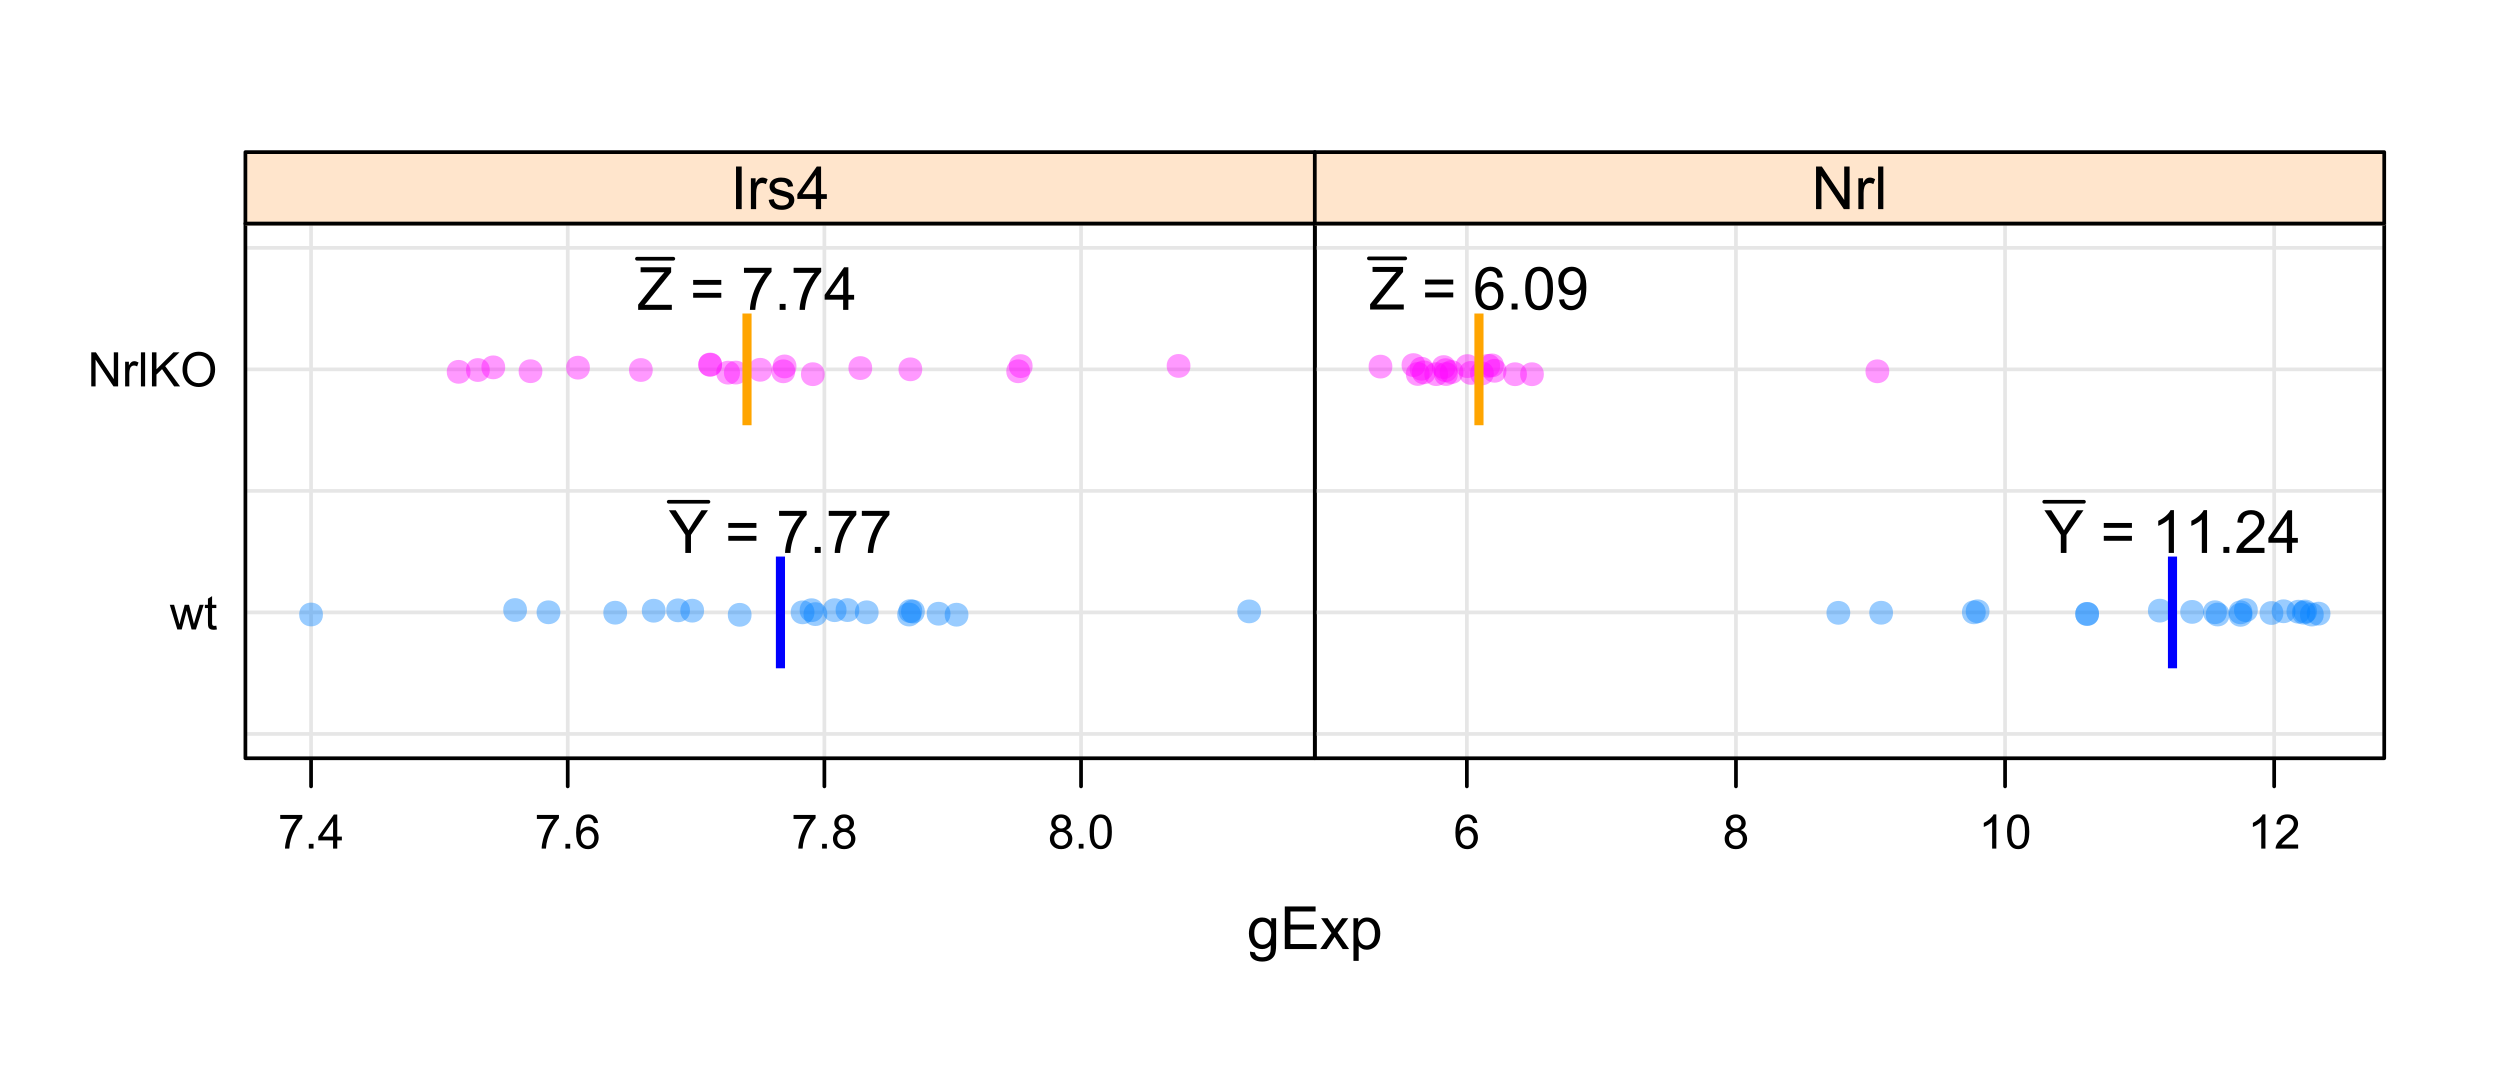 <?xml version="1.0" encoding="UTF-8"?>
<svg xmlns="http://www.w3.org/2000/svg" xmlns:xlink="http://www.w3.org/1999/xlink" width="504pt" height="216pt" viewBox="0 0 504 216" version="1.1">
<defs>
<g>
<symbol overflow="visible" id="glyph0-0">
<path style="stroke:none;" d="M 0.598 0.516 L 1.625 0.668 C 1.664 0.98 1.785 1.211 1.98 1.359 C 2.242 1.555 2.598 1.652 3.055 1.652 C 3.539 1.652 3.918 1.555 4.184 1.359 C 4.449 1.164 4.629 0.891 4.723 0.539 C 4.777 0.324 4.801 -0.125 4.797 -0.812 C 4.336 -0.27 3.762 0 3.078 0 C 2.219 0 1.559 -0.309 1.09 -0.926 C 0.621 -1.543 0.387 -2.281 0.387 -3.148 C 0.387 -3.738 0.492 -4.285 0.707 -4.789 C 0.922 -5.289 1.234 -5.68 1.645 -5.953 C 2.051 -6.227 2.531 -6.363 3.082 -6.363 C 3.816 -6.363 4.422 -6.066 4.898 -5.473 L 4.898 -6.223 L 5.871 -6.223 L 5.871 -0.844 C 5.871 0.125 5.77 0.809 5.574 1.215 C 5.375 1.613 5.062 1.934 4.637 2.172 C 4.207 2.402 3.684 2.52 3.059 2.523 C 2.316 2.52 1.715 2.352 1.258 2.023 C 0.801 1.688 0.582 1.188 0.598 0.516 Z M 1.469 -3.223 C 1.465 -2.406 1.629 -1.809 1.957 -1.438 C 2.281 -1.059 2.688 -0.871 3.176 -0.875 C 3.66 -0.871 4.066 -1.059 4.395 -1.434 C 4.723 -1.805 4.887 -2.391 4.887 -3.188 C 4.887 -3.945 4.715 -4.52 4.379 -4.91 C 4.039 -5.297 3.633 -5.488 3.156 -5.492 C 2.684 -5.488 2.285 -5.297 1.961 -4.918 C 1.629 -4.535 1.465 -3.973 1.469 -3.223 Z M 1.469 -3.223 "/>
</symbol>
<symbol overflow="visible" id="glyph0-1">
<path style="stroke:none;" d="M 0.949 0 L 0.949 -8.59 L 7.16 -8.59 L 7.16 -7.578 L 2.086 -7.578 L 2.086 -4.945 L 6.836 -4.945 L 6.836 -3.938 L 2.086 -3.938 L 2.086 -1.016 L 7.359 -1.016 L 7.359 0 Z M 0.949 0 "/>
</symbol>
<symbol overflow="visible" id="glyph0-2">
<path style="stroke:none;" d="M 0.086 0 L 2.359 -3.234 L 0.258 -6.223 L 1.578 -6.223 L 2.531 -4.766 C 2.711 -4.484 2.855 -4.254 2.965 -4.066 C 3.137 -4.324 3.293 -4.551 3.438 -4.75 L 4.488 -6.223 L 5.75 -6.223 L 3.598 -3.293 L 5.914 0 L 4.617 0 L 3.34 -1.934 L 3 -2.453 L 1.367 0 Z M 0.086 0 "/>
</symbol>
<symbol overflow="visible" id="glyph0-3">
<path style="stroke:none;" d="M 0.789 2.383 L 0.789 -6.223 L 1.75 -6.223 L 1.75 -5.414 C 1.977 -5.73 2.234 -5.965 2.52 -6.125 C 2.801 -6.281 3.145 -6.363 3.555 -6.363 C 4.082 -6.363 4.551 -6.227 4.961 -5.953 C 5.363 -5.68 5.672 -5.293 5.883 -4.793 C 6.09 -4.293 6.191 -3.746 6.195 -3.156 C 6.191 -2.52 6.078 -1.945 5.852 -1.438 C 5.621 -0.922 5.289 -0.531 4.855 -0.266 C 4.418 0.008 3.961 0.141 3.48 0.141 C 3.129 0.141 2.812 0.066 2.535 -0.082 C 2.254 -0.23 2.023 -0.418 1.844 -0.645 L 1.844 2.383 Z M 1.746 -3.078 C 1.746 -2.273 1.906 -1.684 2.23 -1.301 C 2.555 -0.918 2.949 -0.727 3.41 -0.727 C 3.879 -0.727 4.277 -0.922 4.613 -1.32 C 4.945 -1.711 5.113 -2.328 5.117 -3.164 C 5.113 -3.953 4.949 -4.547 4.625 -4.945 C 4.297 -5.34 3.91 -5.535 3.457 -5.539 C 3.004 -5.535 2.605 -5.324 2.262 -4.906 C 1.918 -4.484 1.746 -3.875 1.746 -3.078 Z M 1.746 -3.078 "/>
</symbol>
<symbol overflow="visible" id="glyph0-4">
<path style="stroke:none;" d="M 3.344 0 L 3.344 -3.641 L 0.035 -8.59 L 1.418 -8.59 L 3.109 -6 C 3.418 -5.516 3.711 -5.031 3.984 -4.547 C 4.242 -4.992 4.555 -5.496 4.922 -6.062 L 6.586 -8.59 L 7.91 -8.59 L 4.484 -3.641 L 4.484 0 Z M 3.344 0 "/>
</symbol>
<symbol overflow="visible" id="glyph0-5">
<path style="stroke:none;" d=""/>
</symbol>
<symbol overflow="visible" id="glyph0-6">
<path style="stroke:none;" d="M 6.34 -5.051 L 0.668 -5.051 L 0.668 -6.035 L 6.34 -6.035 Z M 6.34 -2.445 L 0.668 -2.445 L 0.668 -3.43 L 6.34 -3.43 Z M 6.34 -2.445 "/>
</symbol>
<symbol overflow="visible" id="glyph0-7">
<path style="stroke:none;" d="M 0.57 -7.465 L 0.57 -8.477 L 6.129 -8.477 L 6.129 -7.656 C 5.582 -7.074 5.039 -6.301 4.5 -5.336 C 3.961 -4.371 3.547 -3.379 3.258 -2.359 C 3.047 -1.637 2.91 -0.852 2.852 0 L 1.77 0 C 1.781 -0.676 1.914 -1.492 2.168 -2.449 C 2.418 -3.402 2.781 -4.324 3.258 -5.215 C 3.734 -6.105 4.238 -6.855 4.773 -7.465 Z M 0.57 -7.465 "/>
</symbol>
<symbol overflow="visible" id="glyph0-8">
<path style="stroke:none;" d="M 1.09 0 L 1.09 -1.203 L 2.289 -1.203 L 2.289 0 Z M 1.09 0 "/>
</symbol>
<symbol overflow="visible" id="glyph0-9">
<path style="stroke:none;" d="M 0.242 0 L 0.242 -1.055 L 4.641 -6.555 C 4.953 -6.941 5.25 -7.281 5.531 -7.578 L 0.738 -7.578 L 0.738 -8.59 L 6.891 -8.59 L 6.891 -7.578 L 2.07 -1.617 L 1.547 -1.016 L 7.031 -1.016 L 7.031 0 Z M 0.242 0 "/>
</symbol>
<symbol overflow="visible" id="glyph0-10">
<path style="stroke:none;" d="M 3.879 0 L 3.879 -2.055 L 0.152 -2.055 L 0.152 -3.023 L 4.07 -8.59 L 4.934 -8.59 L 4.934 -3.023 L 6.094 -3.023 L 6.094 -2.055 L 4.934 -2.055 L 4.934 0 Z M 3.879 -3.023 L 3.879 -6.898 L 1.188 -3.023 Z M 3.879 -3.023 "/>
</symbol>
<symbol overflow="visible" id="glyph0-11">
<path style="stroke:none;" d="M 1.117 0 L 1.117 -8.59 L 2.258 -8.59 L 2.258 0 Z M 1.117 0 "/>
</symbol>
<symbol overflow="visible" id="glyph0-12">
<path style="stroke:none;" d="M 0.781 0 L 0.781 -6.223 L 1.727 -6.223 L 1.727 -5.281 C 1.969 -5.719 2.191 -6.012 2.398 -6.152 C 2.602 -6.293 2.828 -6.363 3.078 -6.363 C 3.43 -6.363 3.793 -6.25 4.16 -6.023 L 3.797 -5.047 C 3.539 -5.195 3.281 -5.273 3.023 -5.273 C 2.793 -5.273 2.586 -5.203 2.402 -5.066 C 2.215 -4.926 2.082 -4.734 2.008 -4.488 C 1.891 -4.113 1.832 -3.703 1.836 -3.258 L 1.836 0 Z M 0.781 0 "/>
</symbol>
<symbol overflow="visible" id="glyph0-13">
<path style="stroke:none;" d="M 0.367 -1.859 L 1.414 -2.023 C 1.469 -1.602 1.633 -1.281 1.902 -1.059 C 2.168 -0.836 2.543 -0.727 3.023 -0.727 C 3.508 -0.727 3.867 -0.824 4.102 -1.023 C 4.336 -1.219 4.453 -1.449 4.453 -1.719 C 4.453 -1.953 4.348 -2.141 4.141 -2.281 C 3.996 -2.371 3.637 -2.492 3.062 -2.637 C 2.289 -2.832 1.754 -3 1.457 -3.145 C 1.156 -3.285 0.93 -3.48 0.777 -3.734 C 0.621 -3.984 0.543 -4.266 0.547 -4.57 C 0.543 -4.844 0.605 -5.098 0.734 -5.34 C 0.859 -5.574 1.035 -5.773 1.254 -5.93 C 1.418 -6.047 1.641 -6.148 1.926 -6.234 C 2.207 -6.32 2.512 -6.363 2.836 -6.363 C 3.324 -6.363 3.75 -6.293 4.121 -6.152 C 4.488 -6.012 4.762 -5.82 4.938 -5.578 C 5.113 -5.336 5.234 -5.016 5.305 -4.617 L 4.273 -4.477 C 4.223 -4.797 4.086 -5.047 3.863 -5.227 C 3.637 -5.406 3.32 -5.496 2.914 -5.496 C 2.426 -5.496 2.082 -5.414 1.875 -5.254 C 1.664 -5.094 1.559 -4.906 1.562 -4.695 C 1.559 -4.555 1.602 -4.434 1.695 -4.324 C 1.773 -4.211 1.91 -4.117 2.098 -4.043 C 2.203 -4.004 2.512 -3.914 3.031 -3.773 C 3.773 -3.574 4.293 -3.41 4.59 -3.285 C 4.879 -3.156 5.113 -2.973 5.285 -2.73 C 5.453 -2.488 5.535 -2.188 5.539 -1.828 C 5.535 -1.477 5.434 -1.145 5.23 -0.832 C 5.023 -0.52 4.727 -0.277 4.34 -0.113 C 3.953 0.059 3.516 0.141 3.031 0.141 C 2.219 0.141 1.602 -0.027 1.18 -0.363 C 0.754 -0.699 0.484 -1.195 0.367 -1.859 Z M 0.367 -1.859 "/>
</symbol>
<symbol overflow="visible" id="glyph0-14">
<path style="stroke:none;" d="M 4.469 0 L 3.414 0 L 3.414 -6.719 C 3.16 -6.477 2.828 -6.234 2.414 -5.996 C 2 -5.75 1.629 -5.57 1.305 -5.449 L 1.305 -6.469 C 1.895 -6.742 2.41 -7.078 2.852 -7.477 C 3.293 -7.871 3.605 -8.254 3.789 -8.625 L 4.469 -8.625 Z M 4.469 0 "/>
</symbol>
<symbol overflow="visible" id="glyph0-15">
<path style="stroke:none;" d="M 6.039 -1.016 L 6.039 0 L 0.363 0 C 0.355 -0.254 0.395 -0.496 0.484 -0.734 C 0.629 -1.117 0.859 -1.5 1.18 -1.875 C 1.492 -2.25 1.953 -2.684 2.562 -3.176 C 3.492 -3.941 4.125 -4.547 4.453 -4.992 C 4.781 -5.438 4.945 -5.859 4.945 -6.266 C 4.945 -6.68 4.793 -7.031 4.496 -7.32 C 4.191 -7.602 3.805 -7.746 3.328 -7.75 C 2.82 -7.746 2.414 -7.594 2.109 -7.293 C 1.805 -6.984 1.648 -6.562 1.648 -6.031 L 0.562 -6.141 C 0.633 -6.945 0.91 -7.559 1.398 -7.988 C 1.879 -8.41 2.531 -8.625 3.352 -8.625 C 4.172 -8.625 4.824 -8.395 5.309 -7.938 C 5.789 -7.48 6.027 -6.914 6.031 -6.242 C 6.027 -5.895 5.957 -5.559 5.82 -5.227 C 5.676 -4.891 5.441 -4.539 5.117 -4.176 C 4.789 -3.805 4.25 -3.301 3.492 -2.664 C 2.859 -2.129 2.453 -1.77 2.273 -1.582 C 2.094 -1.395 1.945 -1.203 1.828 -1.016 Z M 6.039 -1.016 "/>
</symbol>
<symbol overflow="visible" id="glyph0-16">
<path style="stroke:none;" d="M 5.969 -6.484 L 4.922 -6.406 C 4.828 -6.812 4.695 -7.113 4.523 -7.305 C 4.234 -7.605 3.883 -7.758 3.469 -7.758 C 3.133 -7.758 2.836 -7.664 2.586 -7.477 C 2.25 -7.234 1.988 -6.879 1.797 -6.414 C 1.605 -5.949 1.508 -5.289 1.5 -4.43 C 1.754 -4.812 2.062 -5.098 2.434 -5.289 C 2.797 -5.473 3.184 -5.566 3.586 -5.57 C 4.289 -5.566 4.887 -5.309 5.383 -4.793 C 5.875 -4.277 6.121 -3.609 6.125 -2.789 C 6.121 -2.25 6.004 -1.746 5.773 -1.285 C 5.539 -0.82 5.223 -0.469 4.816 -0.223 C 4.41 0.023 3.949 0.145 3.434 0.148 C 2.555 0.145 1.836 -0.176 1.285 -0.82 C 0.727 -1.469 0.449 -2.535 0.453 -4.02 C 0.449 -5.676 0.758 -6.883 1.371 -7.641 C 1.902 -8.297 2.621 -8.625 3.531 -8.625 C 4.207 -8.625 4.762 -8.434 5.195 -8.055 C 5.625 -7.676 5.883 -7.152 5.969 -6.484 Z M 1.664 -2.781 C 1.664 -2.418 1.738 -2.07 1.895 -1.738 C 2.043 -1.406 2.262 -1.152 2.543 -0.98 C 2.82 -0.801 3.109 -0.715 3.414 -0.719 C 3.859 -0.715 4.242 -0.895 4.566 -1.258 C 4.883 -1.613 5.043 -2.102 5.047 -2.727 C 5.043 -3.316 4.887 -3.785 4.57 -4.129 C 4.25 -4.469 3.852 -4.641 3.375 -4.641 C 2.898 -4.641 2.492 -4.469 2.16 -4.129 C 1.828 -3.785 1.664 -3.336 1.664 -2.781 Z M 1.664 -2.781 "/>
</symbol>
<symbol overflow="visible" id="glyph0-17">
<path style="stroke:none;" d="M 0.5 -4.234 C 0.496 -5.246 0.602 -6.062 0.812 -6.688 C 1.02 -7.305 1.328 -7.785 1.742 -8.121 C 2.148 -8.457 2.668 -8.625 3.297 -8.625 C 3.758 -8.625 4.164 -8.531 4.512 -8.348 C 4.855 -8.16 5.141 -7.891 5.371 -7.543 C 5.594 -7.191 5.773 -6.766 5.906 -6.266 C 6.035 -5.762 6.098 -5.086 6.102 -4.234 C 6.098 -3.227 5.996 -2.414 5.789 -1.797 C 5.578 -1.176 5.266 -0.695 4.859 -0.359 C 4.445 -0.02 3.926 0.145 3.297 0.148 C 2.465 0.145 1.816 -0.148 1.348 -0.742 C 0.781 -1.457 0.496 -2.621 0.5 -4.234 Z M 1.582 -4.234 C 1.582 -2.824 1.746 -1.887 2.074 -1.418 C 2.402 -0.949 2.809 -0.715 3.297 -0.719 C 3.777 -0.715 4.184 -0.949 4.52 -1.422 C 4.848 -1.887 5.016 -2.824 5.016 -4.234 C 5.016 -5.648 4.848 -6.59 4.52 -7.055 C 4.184 -7.516 3.773 -7.746 3.289 -7.75 C 2.801 -7.746 2.414 -7.543 2.125 -7.137 C 1.762 -6.613 1.582 -5.645 1.582 -4.234 Z M 1.582 -4.234 "/>
</symbol>
<symbol overflow="visible" id="glyph0-18">
<path style="stroke:none;" d="M 0.656 -1.984 L 1.672 -2.078 C 1.75 -1.602 1.914 -1.258 2.16 -1.043 C 2.398 -0.824 2.711 -0.715 3.094 -0.719 C 3.414 -0.715 3.695 -0.789 3.945 -0.941 C 4.188 -1.086 4.391 -1.285 4.547 -1.535 C 4.703 -1.785 4.832 -2.121 4.938 -2.543 C 5.043 -2.965 5.098 -3.395 5.098 -3.832 C 5.098 -3.879 5.094 -3.949 5.094 -4.043 C 4.875 -3.707 4.586 -3.434 4.227 -3.227 C 3.859 -3.016 3.465 -2.91 3.039 -2.914 C 2.328 -2.91 1.727 -3.168 1.238 -3.688 C 0.742 -4.199 0.496 -4.879 0.5 -5.727 C 0.496 -6.594 0.754 -7.297 1.27 -7.828 C 1.781 -8.359 2.426 -8.625 3.199 -8.625 C 3.758 -8.625 4.266 -8.473 4.73 -8.172 C 5.191 -7.871 5.543 -7.441 5.785 -6.887 C 6.023 -6.328 6.145 -5.523 6.148 -4.469 C 6.145 -3.371 6.027 -2.496 5.789 -1.848 C 5.547 -1.195 5.191 -0.703 4.723 -0.363 C 4.254 -0.023 3.703 0.145 3.07 0.148 C 2.398 0.145 1.848 -0.039 1.422 -0.41 C 0.996 -0.785 0.742 -1.309 0.656 -1.984 Z M 4.977 -5.777 C 4.973 -6.383 4.812 -6.863 4.492 -7.219 C 4.168 -7.57 3.781 -7.746 3.328 -7.75 C 2.859 -7.746 2.449 -7.555 2.102 -7.176 C 1.754 -6.789 1.582 -6.293 1.582 -5.688 C 1.582 -5.137 1.746 -4.691 2.074 -4.355 C 2.402 -4.012 2.809 -3.844 3.297 -3.844 C 3.785 -3.844 4.188 -4.012 4.504 -4.355 C 4.816 -4.691 4.973 -5.168 4.977 -5.777 Z M 4.977 -5.777 "/>
</symbol>
<symbol overflow="visible" id="glyph0-19">
<path style="stroke:none;" d="M 0.914 0 L 0.914 -8.59 L 2.078 -8.59 L 6.594 -1.844 L 6.594 -8.59 L 7.68 -8.59 L 7.68 0 L 6.516 0 L 2.004 -6.75 L 2.004 0 Z M 0.914 0 "/>
</symbol>
<symbol overflow="visible" id="glyph0-20">
<path style="stroke:none;" d="M 0.766 0 L 0.766 -8.59 L 1.82 -8.59 L 1.82 0 Z M 0.766 0 "/>
</symbol>
<symbol overflow="visible" id="glyph1-0">
<path style="stroke:none;" d="M 1.551 0 L 0.027 -4.977 L 0.898 -4.977 L 1.691 -2.105 L 1.988 -1.035 C 1.996 -1.086 2.082 -1.43 2.246 -2.062 L 3.039 -4.977 L 3.906 -4.977 L 4.648 -2.09 L 4.898 -1.141 L 5.184 -2.102 L 6.039 -4.977 L 6.859 -4.977 L 5.301 0 L 4.426 0 L 3.633 -2.98 L 3.441 -3.828 L 2.434 0 Z M 1.551 0 "/>
</symbol>
<symbol overflow="visible" id="glyph1-1">
<path style="stroke:none;" d="M 2.477 -0.754 L 2.598 -0.008 C 2.355 0.043 2.145 0.062 1.961 0.066 C 1.652 0.062 1.414 0.02 1.246 -0.078 C 1.074 -0.172 0.957 -0.301 0.891 -0.461 C 0.82 -0.617 0.785 -0.949 0.789 -1.457 L 0.789 -4.32 L 0.168 -4.32 L 0.168 -4.977 L 0.789 -4.977 L 0.789 -6.211 L 1.625 -6.719 L 1.625 -4.977 L 2.477 -4.977 L 2.477 -4.32 L 1.625 -4.32 L 1.625 -1.41 C 1.621 -1.168 1.637 -1.012 1.668 -0.945 C 1.695 -0.875 1.746 -0.82 1.816 -0.781 C 1.883 -0.738 1.977 -0.719 2.105 -0.723 C 2.195 -0.719 2.32 -0.73 2.477 -0.754 Z M 2.477 -0.754 "/>
</symbol>
<symbol overflow="visible" id="glyph1-2">
<path style="stroke:none;" d="M 0.73 0 L 0.73 -6.871 L 1.664 -6.871 L 5.273 -1.477 L 5.273 -6.871 L 6.145 -6.871 L 6.145 0 L 5.211 0 L 1.602 -5.398 L 1.602 0 Z M 0.73 0 "/>
</symbol>
<symbol overflow="visible" id="glyph1-3">
<path style="stroke:none;" d="M 0.625 0 L 0.625 -4.977 L 1.383 -4.977 L 1.383 -4.223 C 1.574 -4.574 1.75 -4.809 1.918 -4.922 C 2.078 -5.031 2.262 -5.086 2.461 -5.09 C 2.742 -5.086 3.031 -4.996 3.328 -4.82 L 3.039 -4.035 C 2.828 -4.156 2.621 -4.219 2.418 -4.219 C 2.23 -4.219 2.066 -4.16 1.922 -4.051 C 1.773 -3.938 1.668 -3.785 1.609 -3.59 C 1.512 -3.289 1.465 -2.961 1.469 -2.605 L 1.469 0 Z M 0.625 0 "/>
</symbol>
<symbol overflow="visible" id="glyph1-4">
<path style="stroke:none;" d="M 0.613 0 L 0.613 -6.871 L 1.457 -6.871 L 1.457 0 Z M 0.613 0 "/>
</symbol>
<symbol overflow="visible" id="glyph1-5">
<path style="stroke:none;" d="M 0.703 0 L 0.703 -6.871 L 1.613 -6.871 L 1.613 -3.465 L 5.023 -6.871 L 6.258 -6.871 L 3.375 -4.086 L 6.383 0 L 5.184 0 L 2.738 -3.477 L 1.613 -2.383 L 1.613 0 Z M 0.703 0 "/>
</symbol>
<symbol overflow="visible" id="glyph1-6">
<path style="stroke:none;" d="M 0.465 -3.348 C 0.461 -4.484 0.77 -5.379 1.383 -6.023 C 1.992 -6.668 2.781 -6.988 3.754 -6.992 C 4.387 -6.988 4.957 -6.84 5.469 -6.539 C 5.977 -6.234 6.367 -5.809 6.633 -5.27 C 6.898 -4.723 7.031 -4.109 7.035 -3.426 C 7.031 -2.727 6.891 -2.102 6.613 -1.555 C 6.328 -1 5.93 -0.586 5.418 -0.305 C 4.898 -0.023 4.344 0.117 3.75 0.117 C 3.102 0.117 2.523 -0.039 2.016 -0.352 C 1.504 -0.664 1.117 -1.09 0.855 -1.629 C 0.594 -2.168 0.461 -2.738 0.465 -3.348 Z M 1.402 -3.332 C 1.398 -2.5 1.621 -1.848 2.07 -1.375 C 2.512 -0.895 3.07 -0.656 3.746 -0.66 C 4.426 -0.656 4.988 -0.898 5.434 -1.383 C 5.871 -1.863 6.094 -2.543 6.098 -3.43 C 6.094 -3.984 6 -4.473 5.812 -4.895 C 5.625 -5.309 5.348 -5.633 4.984 -5.867 C 4.617 -6.094 4.207 -6.211 3.758 -6.211 C 3.109 -6.211 2.559 -5.988 2.098 -5.547 C 1.633 -5.102 1.398 -4.363 1.402 -3.332 Z M 1.402 -3.332 "/>
</symbol>
<symbol overflow="visible" id="glyph1-7">
<path style="stroke:none;" d="M 0.453 -5.973 L 0.453 -6.781 L 4.902 -6.781 L 4.902 -6.125 C 4.461 -5.656 4.027 -5.039 3.602 -4.27 C 3.168 -3.496 2.836 -2.703 2.605 -1.891 C 2.434 -1.312 2.324 -0.684 2.281 0 L 1.414 0 C 1.422 -0.539 1.531 -1.191 1.734 -1.961 C 1.938 -2.723 2.227 -3.461 2.609 -4.176 C 2.984 -4.883 3.391 -5.48 3.82 -5.973 Z M 0.453 -5.973 "/>
</symbol>
<symbol overflow="visible" id="glyph1-8">
<path style="stroke:none;" d="M 0.871 0 L 0.871 -0.961 L 1.832 -0.961 L 1.832 0 Z M 0.871 0 "/>
</symbol>
<symbol overflow="visible" id="glyph1-9">
<path style="stroke:none;" d="M 3.102 0 L 3.102 -1.645 L 0.121 -1.645 L 0.121 -2.418 L 3.258 -6.871 L 3.945 -6.871 L 3.945 -2.418 L 4.875 -2.418 L 4.875 -1.645 L 3.945 -1.645 L 3.945 0 Z M 3.102 -2.418 L 3.102 -5.516 L 0.953 -2.418 Z M 3.102 -2.418 "/>
</symbol>
<symbol overflow="visible" id="glyph1-10">
<path style="stroke:none;" d="M 4.777 -5.188 L 3.938 -5.125 C 3.859 -5.453 3.75 -5.691 3.617 -5.844 C 3.387 -6.082 3.105 -6.203 2.773 -6.207 C 2.5 -6.203 2.266 -6.129 2.066 -5.98 C 1.797 -5.785 1.586 -5.504 1.438 -5.133 C 1.281 -4.758 1.203 -4.227 1.199 -3.543 C 1.398 -3.852 1.648 -4.082 1.945 -4.23 C 2.238 -4.379 2.543 -4.453 2.867 -4.457 C 3.426 -4.453 3.906 -4.246 4.305 -3.836 C 4.699 -3.418 4.898 -2.883 4.898 -2.23 C 4.898 -1.797 4.805 -1.395 4.617 -1.027 C 4.43 -0.652 4.172 -0.371 3.852 -0.176 C 3.523 0.02 3.156 0.117 2.746 0.117 C 2.039 0.117 1.465 -0.141 1.023 -0.656 C 0.578 -1.172 0.355 -2.023 0.359 -3.215 C 0.355 -4.539 0.602 -5.504 1.098 -6.113 C 1.52 -6.633 2.098 -6.895 2.828 -6.898 C 3.363 -6.895 3.805 -6.746 4.152 -6.445 C 4.496 -6.141 4.703 -5.719 4.777 -5.188 Z M 1.332 -2.227 C 1.328 -1.934 1.391 -1.652 1.516 -1.391 C 1.637 -1.121 1.809 -0.922 2.035 -0.785 C 2.254 -0.645 2.488 -0.574 2.734 -0.578 C 3.086 -0.574 3.391 -0.719 3.648 -1.008 C 3.902 -1.293 4.031 -1.684 4.035 -2.18 C 4.031 -2.652 3.906 -3.023 3.656 -3.301 C 3.402 -3.57 3.082 -3.707 2.699 -3.711 C 2.316 -3.707 1.992 -3.57 1.73 -3.301 C 1.461 -3.023 1.328 -2.668 1.332 -2.227 Z M 1.332 -2.227 "/>
</symbol>
<symbol overflow="visible" id="glyph1-11">
<path style="stroke:none;" d="M 1.695 -3.727 C 1.344 -3.852 1.086 -4.031 0.918 -4.273 C 0.746 -4.508 0.66 -4.793 0.664 -5.129 C 0.66 -5.625 0.84 -6.047 1.203 -6.387 C 1.559 -6.727 2.039 -6.895 2.641 -6.898 C 3.238 -6.895 3.719 -6.723 4.086 -6.375 C 4.449 -6.027 4.633 -5.602 4.637 -5.105 C 4.633 -4.781 4.551 -4.504 4.383 -4.27 C 4.215 -4.031 3.961 -3.852 3.625 -3.727 C 4.043 -3.586 4.363 -3.363 4.586 -3.059 C 4.805 -2.754 4.914 -2.387 4.918 -1.965 C 4.914 -1.371 4.707 -0.879 4.293 -0.48 C 3.875 -0.082 3.328 0.117 2.652 0.117 C 1.973 0.117 1.426 -0.082 1.012 -0.484 C 0.594 -0.883 0.387 -1.383 0.391 -1.988 C 0.387 -2.43 0.5 -2.805 0.73 -3.109 C 0.953 -3.41 1.273 -3.617 1.695 -3.727 Z M 1.527 -5.156 C 1.523 -4.828 1.629 -4.562 1.84 -4.359 C 2.051 -4.152 2.32 -4.047 2.656 -4.051 C 2.977 -4.047 3.246 -4.148 3.457 -4.355 C 3.664 -4.559 3.766 -4.812 3.77 -5.109 C 3.766 -5.418 3.66 -5.676 3.445 -5.891 C 3.23 -6.098 2.965 -6.203 2.648 -6.207 C 2.324 -6.203 2.055 -6.102 1.844 -5.895 C 1.629 -5.688 1.523 -5.441 1.527 -5.156 Z M 1.258 -1.984 C 1.254 -1.738 1.309 -1.504 1.426 -1.281 C 1.535 -1.055 1.707 -0.883 1.934 -0.762 C 2.16 -0.637 2.402 -0.574 2.664 -0.578 C 3.062 -0.574 3.395 -0.703 3.66 -0.965 C 3.922 -1.223 4.055 -1.551 4.055 -1.953 C 4.055 -2.355 3.918 -2.691 3.648 -2.961 C 3.375 -3.223 3.035 -3.355 2.633 -3.359 C 2.234 -3.355 1.906 -3.227 1.648 -2.965 C 1.383 -2.703 1.254 -2.375 1.258 -1.984 Z M 1.258 -1.984 "/>
</symbol>
<symbol overflow="visible" id="glyph1-12">
<path style="stroke:none;" d="M 0.398 -3.391 C 0.398 -4.199 0.48 -4.852 0.648 -5.352 C 0.812 -5.844 1.062 -6.227 1.395 -6.496 C 1.723 -6.762 2.137 -6.895 2.641 -6.898 C 3.004 -6.895 3.328 -6.82 3.609 -6.676 C 3.887 -6.523 4.113 -6.312 4.297 -6.035 C 4.477 -5.754 4.621 -5.41 4.723 -5.012 C 4.824 -4.605 4.875 -4.066 4.879 -3.391 C 4.875 -2.582 4.793 -1.93 4.629 -1.438 C 4.465 -0.938 4.215 -0.555 3.887 -0.289 C 3.555 -0.016 3.141 0.117 2.641 0.117 C 1.973 0.117 1.453 -0.117 1.078 -0.594 C 0.625 -1.164 0.398 -2.098 0.398 -3.391 Z M 1.266 -3.391 C 1.266 -2.258 1.395 -1.508 1.66 -1.137 C 1.922 -0.762 2.25 -0.574 2.641 -0.578 C 3.023 -0.574 3.348 -0.762 3.613 -1.141 C 3.875 -1.512 4.008 -2.262 4.012 -3.391 C 4.008 -4.52 3.875 -5.27 3.613 -5.645 C 3.348 -6.012 3.02 -6.199 2.629 -6.203 C 2.238 -6.199 1.93 -6.035 1.703 -5.711 C 1.41 -5.289 1.266 -4.516 1.266 -3.391 Z M 1.266 -3.391 "/>
</symbol>
<symbol overflow="visible" id="glyph1-13">
<path style="stroke:none;" d="M 3.578 0 L 2.734 0 L 2.734 -5.375 C 2.527 -5.18 2.262 -4.988 1.934 -4.793 C 1.602 -4.598 1.305 -4.453 1.047 -4.359 L 1.047 -5.176 C 1.516 -5.395 1.926 -5.664 2.281 -5.98 C 2.633 -6.293 2.883 -6.598 3.031 -6.898 L 3.578 -6.898 Z M 3.578 0 "/>
</symbol>
<symbol overflow="visible" id="glyph1-14">
<path style="stroke:none;" d="M 4.832 -0.812 L 4.832 0 L 0.289 0 C 0.281 -0.203 0.316 -0.398 0.391 -0.586 C 0.504 -0.895 0.688 -1.199 0.945 -1.5 C 1.195 -1.797 1.562 -2.141 2.047 -2.539 C 2.789 -3.148 3.297 -3.637 3.562 -3.996 C 3.824 -4.352 3.953 -4.688 3.957 -5.012 C 3.953 -5.34 3.836 -5.621 3.598 -5.855 C 3.355 -6.082 3.043 -6.199 2.664 -6.203 C 2.254 -6.199 1.93 -6.078 1.688 -5.836 C 1.441 -5.59 1.316 -5.25 1.316 -4.824 L 0.449 -4.914 C 0.508 -5.559 0.73 -6.051 1.121 -6.391 C 1.504 -6.727 2.023 -6.895 2.68 -6.898 C 3.336 -6.895 3.859 -6.715 4.246 -6.352 C 4.629 -5.984 4.82 -5.531 4.824 -4.992 C 4.82 -4.715 4.766 -4.441 4.652 -4.18 C 4.539 -3.91 4.352 -3.633 4.094 -3.34 C 3.832 -3.047 3.398 -2.645 2.793 -2.133 C 2.285 -1.707 1.961 -1.418 1.816 -1.266 C 1.672 -1.113 1.551 -0.961 1.461 -0.812 Z M 4.832 -0.812 "/>
</symbol>
<symbol overflow="visible" id="glyph2-0">
<path style="stroke:none;" d="M 2.203 5.051 L 2.203 -17.473 L 4.043 -17.473 L 4.043 5.051 Z M 2.203 5.051 "/>
</symbol>
</g>
<clipPath id="clip1">
  <path d="M 49.473 45.066 L 266.066 45.066 L 266.066 153.863 L 49.473 153.863 Z M 49.473 45.066 "/>
</clipPath>
<clipPath id="clip2">
  <path d="M 49.473 30.668 L 266.066 30.668 L 266.066 46.066 L 49.473 46.066 Z M 49.473 30.668 "/>
</clipPath>
<clipPath id="clip3">
  <path d="M 265.066 45.066 L 481.66 45.066 L 481.66 153.863 L 265.066 153.863 Z M 265.066 45.066 "/>
</clipPath>
<clipPath id="clip4">
  <path d="M 265.066 30.668 L 481.66 30.668 L 481.66 46.066 L 265.066 46.066 Z M 265.066 30.668 "/>
</clipPath>
</defs>
<g id="surface26">
<rect x="0" y="0" width="504" height="216" style="fill:rgb(100%,100%,100%);fill-opacity:1;stroke:none;"/>
<g style="fill:rgb(0%,0%,0%);fill-opacity:1;">
  <use xlink:href="#glyph0-0" x="251.391" y="191.332"/>
  <use xlink:href="#glyph0-1" x="258.064" y="191.332"/>
  <use xlink:href="#glyph0-2" x="266.068" y="191.332"/>
  <use xlink:href="#glyph0-3" x="272.068" y="191.332"/>
</g>
<g style="fill:rgb(0%,0%,0%);fill-opacity:1;">
  <use xlink:href="#glyph1-0" x="34.199" y="126.902"/>
  <use xlink:href="#glyph1-1" x="41.132" y="126.902"/>
</g>
<g style="fill:rgb(0%,0%,0%);fill-opacity:1;">
  <use xlink:href="#glyph1-2" x="17.668" y="77.902"/>
  <use xlink:href="#glyph1-3" x="24.601" y="77.902"/>
  <use xlink:href="#glyph1-4" x="27.798" y="77.902"/>
  <use xlink:href="#glyph1-5" x="29.93" y="77.902"/>
  <use xlink:href="#glyph1-6" x="36.334" y="77.902"/>
</g>
<path style="fill:none;stroke-width:0.75;stroke-linecap:round;stroke-linejoin:round;stroke:rgb(0%,0%,0%);stroke-opacity:1;stroke-miterlimit:10;" d="M 62.711 152.863 L 62.711 158.535 "/>
<path style="fill:none;stroke-width:0.75;stroke-linecap:round;stroke-linejoin:round;stroke:rgb(0%,0%,0%);stroke-opacity:1;stroke-miterlimit:10;" d="M 114.453 152.863 L 114.453 158.535 "/>
<path style="fill:none;stroke-width:0.75;stroke-linecap:round;stroke-linejoin:round;stroke:rgb(0%,0%,0%);stroke-opacity:1;stroke-miterlimit:10;" d="M 166.195 152.863 L 166.195 158.535 "/>
<path style="fill:none;stroke-width:0.75;stroke-linecap:round;stroke-linejoin:round;stroke:rgb(0%,0%,0%);stroke-opacity:1;stroke-miterlimit:10;" d="M 217.938 152.863 L 217.938 158.535 "/>
<g style="fill:rgb(0%,0%,0%);fill-opacity:1;">
  <use xlink:href="#glyph1-7" x="56.039" y="171.074"/>
  <use xlink:href="#glyph1-8" x="61.378" y="171.074"/>
  <use xlink:href="#glyph1-9" x="64.045" y="171.074"/>
</g>
<g style="fill:rgb(0%,0%,0%);fill-opacity:1;">
  <use xlink:href="#glyph1-7" x="107.781" y="171.074"/>
  <use xlink:href="#glyph1-8" x="113.12" y="171.074"/>
  <use xlink:href="#glyph1-10" x="115.787" y="171.074"/>
</g>
<g style="fill:rgb(0%,0%,0%);fill-opacity:1;">
  <use xlink:href="#glyph1-7" x="159.523" y="171.074"/>
  <use xlink:href="#glyph1-8" x="164.863" y="171.074"/>
  <use xlink:href="#glyph1-11" x="167.53" y="171.074"/>
</g>
<g style="fill:rgb(0%,0%,0%);fill-opacity:1;">
  <use xlink:href="#glyph1-11" x="211.266" y="171.074"/>
  <use xlink:href="#glyph1-8" x="216.605" y="171.074"/>
  <use xlink:href="#glyph1-12" x="219.272" y="171.074"/>
</g>
<g clip-path="url(#clip1)" clip-rule="nonzero">
<path style="fill:none;stroke-width:0.75;stroke-linecap:round;stroke-linejoin:round;stroke:rgb(90.196%,90.196%,90.196%);stroke-opacity:1;stroke-miterlimit:10;" d="M 49.473 147.965 L 265.066 147.965 "/>
<path style="fill:none;stroke-width:0.75;stroke-linecap:round;stroke-linejoin:round;stroke:rgb(90.196%,90.196%,90.196%);stroke-opacity:1;stroke-miterlimit:10;" d="M 49.473 123.465 L 265.066 123.465 "/>
<path style="fill:none;stroke-width:0.75;stroke-linecap:round;stroke-linejoin:round;stroke:rgb(90.196%,90.196%,90.196%);stroke-opacity:1;stroke-miterlimit:10;" d="M 49.473 98.965 L 265.066 98.965 "/>
<path style="fill:none;stroke-width:0.75;stroke-linecap:round;stroke-linejoin:round;stroke:rgb(90.196%,90.196%,90.196%);stroke-opacity:1;stroke-miterlimit:10;" d="M 49.473 74.465 L 265.066 74.465 "/>
<path style="fill:none;stroke-width:0.75;stroke-linecap:round;stroke-linejoin:round;stroke:rgb(90.196%,90.196%,90.196%);stroke-opacity:1;stroke-miterlimit:10;" d="M 49.473 49.965 L 265.066 49.965 "/>
<path style="fill:none;stroke-width:0.75;stroke-linecap:round;stroke-linejoin:round;stroke:rgb(90.196%,90.196%,90.196%);stroke-opacity:1;stroke-miterlimit:10;" d="M 62.711 152.863 L 62.711 45.066 "/>
<path style="fill:none;stroke-width:0.75;stroke-linecap:round;stroke-linejoin:round;stroke:rgb(90.196%,90.196%,90.196%);stroke-opacity:1;stroke-miterlimit:10;" d="M 114.453 152.863 L 114.453 45.066 "/>
<path style="fill:none;stroke-width:0.75;stroke-linecap:round;stroke-linejoin:round;stroke:rgb(90.196%,90.196%,90.196%);stroke-opacity:1;stroke-miterlimit:10;" d="M 166.195 152.863 L 166.195 45.066 "/>
<path style="fill:none;stroke-width:0.75;stroke-linecap:round;stroke-linejoin:round;stroke:rgb(90.196%,90.196%,90.196%);stroke-opacity:1;stroke-miterlimit:10;" d="M 217.938 152.863 L 217.938 45.066 "/>
<path style=" stroke:none;fill-rule:nonzero;fill:rgb(0%,50.196%,100%);fill-opacity:0.4;" d="M 185.93 123.191 C 185.93 126.391 181.129 126.391 181.129 123.191 C 181.129 119.992 185.93 119.992 185.93 123.191 "/>
<path style=" stroke:none;fill-rule:nonzero;fill:rgb(0%,50.196%,100%);fill-opacity:0.4;" d="M 164.195 123.445 C 164.195 126.648 159.395 126.648 159.395 123.445 C 159.395 120.246 164.195 120.246 164.195 123.445 "/>
<path style=" stroke:none;fill-rule:nonzero;fill:rgb(0%,50.196%,100%);fill-opacity:0.4;" d="M 112.973 123.438 C 112.973 126.637 108.172 126.637 108.172 123.438 C 108.172 120.238 112.973 120.238 112.973 123.438 "/>
<path style=" stroke:none;fill-rule:nonzero;fill:rgb(0%,50.196%,100%);fill-opacity:0.4;" d="M 65.109 123.883 C 65.109 127.082 60.309 127.082 60.309 123.883 C 60.309 120.684 65.109 120.684 65.109 123.883 "/>
<path style=" stroke:none;fill-rule:nonzero;fill:rgb(0%,50.196%,100%);fill-opacity:0.4;" d="M 134.188 123.125 C 134.188 126.324 129.387 126.324 129.387 123.125 C 129.387 119.922 134.188 119.922 134.188 123.125 "/>
<path style=" stroke:none;fill-rule:nonzero;fill:rgb(0%,50.196%,100%);fill-opacity:0.4;" d="M 173.25 122.992 C 173.25 126.191 168.453 126.191 168.453 122.992 C 168.453 119.793 173.25 119.793 173.25 122.992 "/>
<path style=" stroke:none;fill-rule:nonzero;fill:rgb(0%,50.196%,100%);fill-opacity:0.4;" d="M 195.242 123.926 C 195.242 127.125 190.441 127.125 190.441 123.926 C 190.441 120.723 195.242 120.723 195.242 123.926 "/>
<path style=" stroke:none;fill-rule:nonzero;fill:rgb(0%,50.196%,100%);fill-opacity:0.4;" d="M 141.945 123.113 C 141.945 126.312 137.148 126.312 137.148 123.113 C 137.148 119.914 141.945 119.914 141.945 123.113 "/>
<path style=" stroke:none;fill-rule:nonzero;fill:rgb(0%,50.196%,100%);fill-opacity:0.4;" d="M 254.227 123.258 C 254.227 126.457 249.43 126.457 249.43 123.258 C 249.43 120.059 254.227 120.059 254.227 123.258 "/>
<path style=" stroke:none;fill-rule:nonzero;fill:rgb(0%,50.196%,100%);fill-opacity:0.4;" d="M 139.102 123.043 C 139.102 126.246 134.301 126.246 134.301 123.043 C 134.301 119.844 139.102 119.844 139.102 123.043 "/>
<path style=" stroke:none;fill-rule:nonzero;fill:rgb(0%,50.196%,100%);fill-opacity:0.4;" d="M 151.52 123.945 C 151.52 127.145 146.719 127.145 146.719 123.945 C 146.719 120.746 151.52 120.746 151.52 123.945 "/>
<path style=" stroke:none;fill-rule:nonzero;fill:rgb(0%,50.196%,100%);fill-opacity:0.4;" d="M 191.621 123.727 C 191.621 126.926 186.82 126.926 186.82 123.727 C 186.82 120.527 191.621 120.527 191.621 123.727 "/>
<path style=" stroke:none;fill-rule:nonzero;fill:rgb(0%,50.196%,100%);fill-opacity:0.4;" d="M 177.133 123.441 C 177.133 126.645 172.332 126.645 172.332 123.441 C 172.332 120.242 177.133 120.242 177.133 123.441 "/>
<path style=" stroke:none;fill-rule:nonzero;fill:rgb(0%,50.196%,100%);fill-opacity:0.4;" d="M 126.426 123.52 C 126.426 126.719 121.625 126.719 121.625 123.52 C 121.625 120.32 126.426 120.32 126.426 123.52 "/>
<path style=" stroke:none;fill-rule:nonzero;fill:rgb(0%,50.196%,100%);fill-opacity:0.4;" d="M 166.008 123.016 C 166.008 126.215 161.207 126.215 161.207 123.016 C 161.207 119.816 166.008 119.816 166.008 123.016 "/>
<path style=" stroke:none;fill-rule:nonzero;fill:rgb(0%,50.196%,100%);fill-opacity:0.4;" d="M 185.668 123.891 C 185.668 127.09 180.871 127.09 180.871 123.891 C 180.871 120.691 185.668 120.691 185.668 123.891 "/>
<path style=" stroke:none;fill-rule:nonzero;fill:rgb(0%,50.196%,100%);fill-opacity:0.4;" d="M 186.445 123.293 C 186.445 126.492 181.645 126.492 181.645 123.293 C 181.645 120.094 186.445 120.094 186.445 123.293 "/>
<path style=" stroke:none;fill-rule:nonzero;fill:rgb(0%,50.196%,100%);fill-opacity:0.4;" d="M 166.785 123.805 C 166.785 127.004 161.984 127.004 161.984 123.805 C 161.984 120.605 166.785 120.605 166.785 123.805 "/>
<path style=" stroke:none;fill-rule:nonzero;fill:rgb(0%,50.196%,100%);fill-opacity:0.4;" d="M 106.246 122.984 C 106.246 126.184 101.445 126.184 101.445 122.984 C 101.445 119.785 106.246 119.785 106.246 122.984 "/>
<path style=" stroke:none;fill-rule:nonzero;fill:rgb(0%,50.196%,100%);fill-opacity:0.4;" d="M 170.664 123.012 C 170.664 126.211 165.863 126.211 165.863 123.012 C 165.863 119.812 170.664 119.812 170.664 123.012 "/>
<g style="fill:rgb(0%,0%,100%);fill-opacity:1;">
  <use xlink:href="#glyph2-0" x="154.215" y="129.676"/>
</g>
<g style="fill:rgb(0%,0%,0%);fill-opacity:1;">
  <use xlink:href="#glyph0-4" x="134.816" y="111.465"/>
</g>
<path style="fill:none;stroke-width:0.75;stroke-linecap:round;stroke-linejoin:round;stroke:rgb(0%,0%,0%);stroke-opacity:1;stroke-miterlimit:10;" d="M 134.816 101.156 L 142.82 101.156 "/>
<g style="fill:rgb(0%,0%,0%);fill-opacity:1;">
  <use xlink:href="#glyph0-5" x="142.82" y="111.465"/>
  <use xlink:href="#glyph0-6" x="146.154" y="111.465"/>
  <use xlink:href="#glyph0-5" x="153.162" y="111.465"/>
</g>
<g style="fill:rgb(0%,0%,0%);fill-opacity:1;">
  <use xlink:href="#glyph0-7" x="156.496" y="111.465"/>
  <use xlink:href="#glyph0-8" x="163.17" y="111.465"/>
  <use xlink:href="#glyph0-7" x="166.504" y="111.465"/>
  <use xlink:href="#glyph0-7" x="173.178" y="111.465"/>
</g>
<path style=" stroke:none;fill-rule:nonzero;fill:rgb(100%,0%,100%);fill-opacity:0.4;" d="M 240 73.77 C 240 76.973 235.199 76.973 235.199 73.77 C 235.199 70.57 240 70.57 240 73.77 "/>
<path style=" stroke:none;fill-rule:nonzero;fill:rgb(100%,0%,100%);fill-opacity:0.4;" d="M 94.863 74.961 C 94.863 78.16 90.062 78.16 90.062 74.961 C 90.062 71.762 94.863 71.762 94.863 74.961 "/>
<path style=" stroke:none;fill-rule:nonzero;fill:rgb(100%,0%,100%);fill-opacity:0.4;" d="M 208.176 73.805 C 208.176 77.008 203.379 77.008 203.379 73.805 C 203.379 70.605 208.176 70.605 208.176 73.805 "/>
<path style=" stroke:none;fill-rule:nonzero;fill:rgb(100%,0%,100%);fill-opacity:0.4;" d="M 175.84 74.203 C 175.84 77.402 171.039 77.402 171.039 74.203 C 171.039 71 175.84 71 175.84 74.203 "/>
<path style=" stroke:none;fill-rule:nonzero;fill:rgb(100%,0%,100%);fill-opacity:0.4;" d="M 207.66 74.848 C 207.66 78.047 202.859 78.047 202.859 74.848 C 202.859 71.648 207.66 71.648 207.66 74.848 "/>
<path style=" stroke:none;fill-rule:nonzero;fill:rgb(100%,0%,100%);fill-opacity:0.4;" d="M 149.191 75.129 C 149.191 78.328 144.391 78.328 144.391 75.129 C 144.391 71.93 149.191 71.93 149.191 75.129 "/>
<path style=" stroke:none;fill-rule:nonzero;fill:rgb(100%,0%,100%);fill-opacity:0.4;" d="M 166.266 75.438 C 166.266 78.637 161.465 78.637 161.465 75.438 C 161.465 72.238 166.266 72.238 166.266 75.438 "/>
<path style=" stroke:none;fill-rule:nonzero;fill:rgb(100%,0%,100%);fill-opacity:0.4;" d="M 131.598 74.594 C 131.598 77.793 126.797 77.793 126.797 74.594 C 126.797 71.395 131.598 71.395 131.598 74.594 "/>
<path style=" stroke:none;fill-rule:nonzero;fill:rgb(100%,0%,100%);fill-opacity:0.4;" d="M 118.922 74.121 C 118.922 77.32 114.121 77.32 114.121 74.121 C 114.121 70.922 118.922 70.922 118.922 74.121 "/>
<path style=" stroke:none;fill-rule:nonzero;fill:rgb(100%,0%,100%);fill-opacity:0.4;" d="M 98.742 74.598 C 98.742 77.797 93.941 77.797 93.941 74.598 C 93.941 71.398 98.742 71.398 98.742 74.598 "/>
<path style=" stroke:none;fill-rule:nonzero;fill:rgb(100%,0%,100%);fill-opacity:0.4;" d="M 101.848 74.059 C 101.848 77.262 97.047 77.262 97.047 74.059 C 97.047 70.859 101.848 70.859 101.848 74.059 "/>
<path style=" stroke:none;fill-rule:nonzero;fill:rgb(100%,0%,100%);fill-opacity:0.4;" d="M 160.574 73.875 C 160.574 77.078 155.773 77.078 155.773 73.875 C 155.773 70.676 160.574 70.676 160.574 73.875 "/>
<path style=" stroke:none;fill-rule:nonzero;fill:rgb(100%,0%,100%);fill-opacity:0.4;" d="M 155.66 74.547 C 155.66 77.75 150.859 77.75 150.859 74.547 C 150.859 71.348 155.66 71.348 155.66 74.547 "/>
<path style=" stroke:none;fill-rule:nonzero;fill:rgb(100%,0%,100%);fill-opacity:0.4;" d="M 185.93 74.457 C 185.93 77.656 181.129 77.656 181.129 74.457 C 181.129 71.258 185.93 71.258 185.93 74.457 "/>
<path style=" stroke:none;fill-rule:nonzero;fill:rgb(100%,0%,100%);fill-opacity:0.4;" d="M 145.57 73.555 C 145.57 76.754 140.77 76.754 140.77 73.555 C 140.77 70.355 145.57 70.355 145.57 73.555 "/>
<path style=" stroke:none;fill-rule:nonzero;fill:rgb(100%,0%,100%);fill-opacity:0.4;" d="M 150.742 75.113 C 150.742 78.312 145.941 78.312 145.941 75.113 C 145.941 71.914 150.742 71.914 150.742 75.113 "/>
<path style=" stroke:none;fill-rule:nonzero;fill:rgb(100%,0%,100%);fill-opacity:0.4;" d="M 145.57 73.488 C 145.57 76.688 140.77 76.688 140.77 73.488 C 140.77 70.285 145.57 70.285 145.57 73.488 "/>
<path style=" stroke:none;fill-rule:nonzero;fill:rgb(100%,0%,100%);fill-opacity:0.4;" d="M 109.348 74.836 C 109.348 78.035 104.551 78.035 104.551 74.836 C 104.551 71.637 109.348 71.637 109.348 74.836 "/>
<path style=" stroke:none;fill-rule:nonzero;fill:rgb(100%,0%,100%);fill-opacity:0.4;" d="M 160.316 74.855 C 160.316 78.055 155.516 78.055 155.516 74.855 C 155.516 71.656 160.316 71.656 160.316 74.855 "/>
<g style="fill:rgb(100%,64.706%,0%);fill-opacity:1;">
  <use xlink:href="#glyph2-0" x="147.473" y="80.676"/>
</g>
<g style="fill:rgb(0%,0%,0%);fill-opacity:1;">
  <use xlink:href="#glyph0-9" x="128.41" y="62.469"/>
</g>
<path style="fill:none;stroke-width:0.75;stroke-linecap:round;stroke-linejoin:round;stroke:rgb(0%,0%,0%);stroke-opacity:1;stroke-miterlimit:10;" d="M 128.41 52.16 L 135.738 52.16 "/>
<g style="fill:rgb(0%,0%,0%);fill-opacity:1;">
  <use xlink:href="#glyph0-5" x="135.738" y="62.469"/>
  <use xlink:href="#glyph0-6" x="139.072" y="62.469"/>
  <use xlink:href="#glyph0-5" x="146.08" y="62.469"/>
</g>
<g style="fill:rgb(0%,0%,0%);fill-opacity:1;">
  <use xlink:href="#glyph0-7" x="149.414" y="62.469"/>
  <use xlink:href="#glyph0-8" x="156.088" y="62.469"/>
  <use xlink:href="#glyph0-7" x="159.422" y="62.469"/>
  <use xlink:href="#glyph0-10" x="166.096" y="62.469"/>
</g>
</g>
<path style="fill:none;stroke-width:0.75;stroke-linecap:round;stroke-linejoin:round;stroke:rgb(0%,0%,0%);stroke-opacity:1;stroke-miterlimit:10;" d="M 49.473 152.863 L 265.066 152.863 L 265.066 45.066 L 49.473 45.066 Z M 49.473 152.863 "/>
<g clip-path="url(#clip2)" clip-rule="nonzero">
<path style="fill-rule:nonzero;fill:rgb(100%,89.804%,80%);fill-opacity:1;stroke-width:0.75;stroke-linecap:round;stroke-linejoin:round;stroke:rgb(100%,89.804%,80%);stroke-opacity:1;stroke-miterlimit:10;" d="M 49.473 45.066 L 265.066 45.066 L 265.066 30.668 L 49.473 30.668 Z M 49.473 45.066 "/>
<g style="fill:rgb(0%,0%,0%);fill-opacity:1;">
  <use xlink:href="#glyph0-11" x="147.266" y="42.16"/>
  <use xlink:href="#glyph0-12" x="150.6" y="42.16"/>
  <use xlink:href="#glyph0-13" x="154.596" y="42.16"/>
  <use xlink:href="#glyph0-10" x="160.596" y="42.16"/>
</g>
</g>
<path style="fill:none;stroke-width:0.75;stroke-linecap:round;stroke-linejoin:round;stroke:rgb(0%,0%,0%);stroke-opacity:1;stroke-miterlimit:10;" d="M 49.473 45.066 L 265.066 45.066 L 265.066 30.668 L 49.473 30.668 Z M 49.473 45.066 "/>
<path style="fill:none;stroke-width:0.75;stroke-linecap:round;stroke-linejoin:round;stroke:rgb(0%,0%,0%);stroke-opacity:1;stroke-miterlimit:10;" d="M 295.719 152.863 L 295.719 158.535 "/>
<path style="fill:none;stroke-width:0.75;stroke-linecap:round;stroke-linejoin:round;stroke:rgb(0%,0%,0%);stroke-opacity:1;stroke-miterlimit:10;" d="M 349.969 152.863 L 349.969 158.535 "/>
<path style="fill:none;stroke-width:0.75;stroke-linecap:round;stroke-linejoin:round;stroke:rgb(0%,0%,0%);stroke-opacity:1;stroke-miterlimit:10;" d="M 404.223 152.863 L 404.223 158.535 "/>
<path style="fill:none;stroke-width:0.75;stroke-linecap:round;stroke-linejoin:round;stroke:rgb(0%,0%,0%);stroke-opacity:1;stroke-miterlimit:10;" d="M 458.473 152.863 L 458.473 158.535 "/>
<g style="fill:rgb(0%,0%,0%);fill-opacity:1;">
  <use xlink:href="#glyph1-10" x="293.051" y="171.074"/>
</g>
<g style="fill:rgb(0%,0%,0%);fill-opacity:1;">
  <use xlink:href="#glyph1-11" x="347.301" y="171.074"/>
</g>
<g style="fill:rgb(0%,0%,0%);fill-opacity:1;">
  <use xlink:href="#glyph1-13" x="398.883" y="171.074"/>
  <use xlink:href="#glyph1-12" x="404.222" y="171.074"/>
</g>
<g style="fill:rgb(0%,0%,0%);fill-opacity:1;">
  <use xlink:href="#glyph1-13" x="453.133" y="171.074"/>
  <use xlink:href="#glyph1-14" x="458.472" y="171.074"/>
</g>
<g clip-path="url(#clip3)" clip-rule="nonzero">
<path style="fill:none;stroke-width:0.75;stroke-linecap:round;stroke-linejoin:round;stroke:rgb(90.196%,90.196%,90.196%);stroke-opacity:1;stroke-miterlimit:10;" d="M 265.066 147.965 L 480.66 147.965 "/>
<path style="fill:none;stroke-width:0.75;stroke-linecap:round;stroke-linejoin:round;stroke:rgb(90.196%,90.196%,90.196%);stroke-opacity:1;stroke-miterlimit:10;" d="M 265.066 123.465 L 480.66 123.465 "/>
<path style="fill:none;stroke-width:0.75;stroke-linecap:round;stroke-linejoin:round;stroke:rgb(90.196%,90.196%,90.196%);stroke-opacity:1;stroke-miterlimit:10;" d="M 265.066 98.965 L 480.66 98.965 "/>
<path style="fill:none;stroke-width:0.75;stroke-linecap:round;stroke-linejoin:round;stroke:rgb(90.196%,90.196%,90.196%);stroke-opacity:1;stroke-miterlimit:10;" d="M 265.066 74.465 L 480.66 74.465 "/>
<path style="fill:none;stroke-width:0.75;stroke-linecap:round;stroke-linejoin:round;stroke:rgb(90.196%,90.196%,90.196%);stroke-opacity:1;stroke-miterlimit:10;" d="M 265.066 49.965 L 480.66 49.965 "/>
<path style="fill:none;stroke-width:0.75;stroke-linecap:round;stroke-linejoin:round;stroke:rgb(90.196%,90.196%,90.196%);stroke-opacity:1;stroke-miterlimit:10;" d="M 295.719 152.863 L 295.719 45.066 "/>
<path style="fill:none;stroke-width:0.75;stroke-linecap:round;stroke-linejoin:round;stroke:rgb(90.196%,90.196%,90.196%);stroke-opacity:1;stroke-miterlimit:10;" d="M 349.969 152.863 L 349.969 45.066 "/>
<path style="fill:none;stroke-width:0.75;stroke-linecap:round;stroke-linejoin:round;stroke:rgb(90.196%,90.196%,90.196%);stroke-opacity:1;stroke-miterlimit:10;" d="M 404.223 152.863 L 404.223 45.066 "/>
<path style="fill:none;stroke-width:0.75;stroke-linecap:round;stroke-linejoin:round;stroke:rgb(90.196%,90.196%,90.196%);stroke-opacity:1;stroke-miterlimit:10;" d="M 458.473 152.863 L 458.473 45.066 "/>
<path style=" stroke:none;fill-rule:nonzero;fill:rgb(0%,50.196%,100%);fill-opacity:0.4;" d="M 373.012 123.547 C 373.012 126.746 368.211 126.746 368.211 123.547 C 368.211 120.348 373.012 120.348 373.012 123.547 "/>
<path style=" stroke:none;fill-rule:nonzero;fill:rgb(0%,50.196%,100%);fill-opacity:0.4;" d="M 381.637 123.527 C 381.637 126.73 376.84 126.73 376.84 123.527 C 376.84 120.328 381.637 120.328 381.637 123.527 "/>
<path style=" stroke:none;fill-rule:nonzero;fill:rgb(0%,50.196%,100%);fill-opacity:0.4;" d="M 423.168 123.785 C 423.168 126.984 418.367 126.984 418.367 123.785 C 418.367 120.586 423.168 120.586 423.168 123.785 "/>
<path style=" stroke:none;fill-rule:nonzero;fill:rgb(0%,50.196%,100%);fill-opacity:0.4;" d="M 401.086 123.234 C 401.086 126.438 396.289 126.438 396.289 123.234 C 396.289 120.035 401.086 120.035 401.086 123.234 "/>
<path style=" stroke:none;fill-rule:nonzero;fill:rgb(0%,50.196%,100%);fill-opacity:0.4;" d="M 444.324 123.359 C 444.324 126.559 439.523 126.559 439.523 123.359 C 439.523 120.156 444.324 120.156 444.324 123.359 "/>
<path style=" stroke:none;fill-rule:nonzero;fill:rgb(0%,50.196%,100%);fill-opacity:0.4;" d="M 423.168 123.762 C 423.168 126.961 418.367 126.961 418.367 123.762 C 418.367 120.559 423.168 120.559 423.168 123.762 "/>
<path style=" stroke:none;fill-rule:nonzero;fill:rgb(0%,50.196%,100%);fill-opacity:0.4;" d="M 448.938 123.426 C 448.938 126.625 444.137 126.625 444.137 123.426 C 444.137 120.227 448.938 120.227 448.938 123.426 "/>
<path style=" stroke:none;fill-rule:nonzero;fill:rgb(0%,50.196%,100%);fill-opacity:0.4;" d="M 400.328 123.445 C 400.328 126.645 395.527 126.645 395.527 123.445 C 395.527 120.246 400.328 120.246 400.328 123.445 "/>
<path style=" stroke:none;fill-rule:nonzero;fill:rgb(0%,50.196%,100%);fill-opacity:0.4;" d="M 437.816 123.105 C 437.816 126.305 433.016 126.305 433.016 123.105 C 433.016 119.906 437.816 119.906 437.816 123.105 "/>
<path style=" stroke:none;fill-rule:nonzero;fill:rgb(0%,50.196%,100%);fill-opacity:0.4;" d="M 462.77 123.23 C 462.77 126.43 457.969 126.43 457.969 123.23 C 457.969 120.031 462.77 120.031 462.77 123.23 "/>
<path style=" stroke:none;fill-rule:nonzero;fill:rgb(0%,50.196%,100%);fill-opacity:0.4;" d="M 449.48 123.887 C 449.48 127.086 444.68 127.086 444.68 123.887 C 444.68 120.688 449.48 120.688 449.48 123.887 "/>
<path style=" stroke:none;fill-rule:nonzero;fill:rgb(0%,50.196%,100%);fill-opacity:0.4;" d="M 454.09 123.441 C 454.09 126.641 449.289 126.641 449.289 123.441 C 449.289 120.238 454.09 120.238 454.09 123.441 "/>
<path style=" stroke:none;fill-rule:nonzero;fill:rgb(0%,50.196%,100%);fill-opacity:0.4;" d="M 465.754 123.32 C 465.754 126.52 460.953 126.52 460.953 123.32 C 460.953 120.117 465.754 120.117 465.754 123.32 "/>
<path style=" stroke:none;fill-rule:nonzero;fill:rgb(0%,50.196%,100%);fill-opacity:0.4;" d="M 460.328 123.582 C 460.328 126.785 455.527 126.785 455.527 123.582 C 455.527 120.383 460.328 120.383 460.328 123.582 "/>
<path style=" stroke:none;fill-rule:nonzero;fill:rgb(0%,50.196%,100%);fill-opacity:0.4;" d="M 454.09 123.953 C 454.09 127.152 449.289 127.152 449.289 123.953 C 449.289 120.75 454.09 120.75 454.09 123.953 "/>
<path style=" stroke:none;fill-rule:nonzero;fill:rgb(0%,50.196%,100%);fill-opacity:0.4;" d="M 455.176 123.008 C 455.176 126.207 450.375 126.207 450.375 123.008 C 450.375 119.809 455.176 119.809 455.176 123.008 "/>
<path style=" stroke:none;fill-rule:nonzero;fill:rgb(0%,50.196%,100%);fill-opacity:0.4;" d="M 467.109 123.273 C 467.109 126.477 462.312 126.477 462.312 123.273 C 462.312 120.074 467.109 120.074 467.109 123.273 "/>
<path style=" stroke:none;fill-rule:nonzero;fill:rgb(0%,50.196%,100%);fill-opacity:0.4;" d="M 468.469 123.898 C 468.469 127.098 463.668 127.098 463.668 123.898 C 463.668 120.699 468.469 120.699 468.469 123.898 "/>
<path style=" stroke:none;fill-rule:nonzero;fill:rgb(0%,50.196%,100%);fill-opacity:0.4;" d="M 469.824 123.711 C 469.824 126.91 465.023 126.91 465.023 123.711 C 465.023 120.508 469.824 120.508 469.824 123.711 "/>
<path style=" stroke:none;fill-rule:nonzero;fill:rgb(0%,50.196%,100%);fill-opacity:0.4;" d="M 466.84 123.516 C 466.84 126.719 462.039 126.719 462.039 123.516 C 462.039 120.316 466.84 120.316 466.84 123.516 "/>
<g style="fill:rgb(0%,0%,100%);fill-opacity:1;">
  <use xlink:href="#glyph2-0" x="434.852" y="129.676"/>
</g>
<g style="fill:rgb(0%,0%,0%);fill-opacity:1;">
  <use xlink:href="#glyph0-4" x="412.117" y="111.465"/>
</g>
<path style="fill:none;stroke-width:0.75;stroke-linecap:round;stroke-linejoin:round;stroke:rgb(0%,0%,0%);stroke-opacity:1;stroke-miterlimit:10;" d="M 412.117 101.156 L 420.121 101.156 "/>
<g style="fill:rgb(0%,0%,0%);fill-opacity:1;">
  <use xlink:href="#glyph0-5" x="420.121" y="111.465"/>
  <use xlink:href="#glyph0-6" x="423.455" y="111.465"/>
  <use xlink:href="#glyph0-5" x="430.463" y="111.465"/>
</g>
<g style="fill:rgb(0%,0%,0%);fill-opacity:1;">
  <use xlink:href="#glyph0-14" x="433.797" y="111.465"/>
  <use xlink:href="#glyph0-14" x="440.471" y="111.465"/>
  <use xlink:href="#glyph0-8" x="447.145" y="111.465"/>
  <use xlink:href="#glyph0-15" x="450.479" y="111.465"/>
  <use xlink:href="#glyph0-10" x="457.152" y="111.465"/>
</g>
<path style=" stroke:none;fill-rule:nonzero;fill:rgb(100%,0%,100%);fill-opacity:0.4;" d="M 303.191 73.664 C 303.191 76.867 298.391 76.867 298.391 73.664 C 298.391 70.465 303.191 70.465 303.191 73.664 "/>
<path style=" stroke:none;fill-rule:nonzero;fill:rgb(100%,0%,100%);fill-opacity:0.4;" d="M 293.914 75.402 C 293.914 78.605 289.113 78.605 289.113 75.402 C 289.113 72.203 293.914 72.203 293.914 75.402 "/>
<path style=" stroke:none;fill-rule:nonzero;fill:rgb(100%,0%,100%);fill-opacity:0.4;" d="M 280.703 73.91 C 280.703 77.109 275.906 77.109 275.906 73.91 C 275.906 70.711 280.703 70.711 280.703 73.91 "/>
<path style=" stroke:none;fill-rule:nonzero;fill:rgb(100%,0%,100%);fill-opacity:0.4;" d="M 293.832 74.625 C 293.832 77.828 289.035 77.828 289.035 74.625 C 289.035 71.426 293.832 71.426 293.832 74.625 "/>
<path style=" stroke:none;fill-rule:nonzero;fill:rgb(100%,0%,100%);fill-opacity:0.4;" d="M 289.438 75.066 C 289.438 78.266 284.641 78.266 284.641 75.066 C 284.641 71.863 289.438 71.863 289.438 75.066 "/>
<path style=" stroke:none;fill-rule:nonzero;fill:rgb(100%,0%,100%);fill-opacity:0.4;" d="M 302.434 73.758 C 302.434 76.957 297.633 76.957 297.633 73.758 C 297.633 70.555 302.434 70.555 302.434 73.758 "/>
<path style=" stroke:none;fill-rule:nonzero;fill:rgb(100%,0%,100%);fill-opacity:0.4;" d="M 307.832 75.441 C 307.832 78.641 303.031 78.641 303.031 75.441 C 303.031 72.242 307.832 72.242 307.832 75.441 "/>
<path style=" stroke:none;fill-rule:nonzero;fill:rgb(100%,0%,100%);fill-opacity:0.4;" d="M 303.707 74.75 C 303.707 77.949 298.906 77.949 298.906 74.75 C 298.906 71.551 303.707 71.551 303.707 74.75 "/>
<path style=" stroke:none;fill-rule:nonzero;fill:rgb(100%,0%,100%);fill-opacity:0.4;" d="M 298.934 75.18 C 298.934 78.379 294.133 78.379 294.133 75.18 C 294.133 71.977 298.934 71.977 298.934 75.18 "/>
<path style=" stroke:none;fill-rule:nonzero;fill:rgb(100%,0%,100%);fill-opacity:0.4;" d="M 301.156 75.277 C 301.156 78.48 296.355 78.48 296.355 75.277 C 296.355 72.078 301.156 72.078 301.156 75.277 "/>
<path style=" stroke:none;fill-rule:nonzero;fill:rgb(100%,0%,100%);fill-opacity:0.4;" d="M 311.246 75.441 C 311.246 78.645 306.449 78.645 306.449 75.441 C 306.449 72.242 311.246 72.242 311.246 75.441 "/>
<path style=" stroke:none;fill-rule:nonzero;fill:rgb(100%,0%,100%);fill-opacity:0.4;" d="M 295.027 75.004 C 295.027 78.203 290.227 78.203 290.227 75.004 C 290.227 71.805 295.027 71.805 295.027 75.004 "/>
<path style=" stroke:none;fill-rule:nonzero;fill:rgb(100%,0%,100%);fill-opacity:0.4;" d="M 293.453 74.004 C 293.453 77.203 288.652 77.203 288.652 74.004 C 288.652 70.805 293.453 70.805 293.453 74.004 "/>
<path style=" stroke:none;fill-rule:nonzero;fill:rgb(100%,0%,100%);fill-opacity:0.4;" d="M 288.219 75.391 C 288.219 78.59 283.418 78.59 283.418 75.391 C 283.418 72.188 288.219 72.188 288.219 75.391 "/>
<path style=" stroke:none;fill-rule:nonzero;fill:rgb(100%,0%,100%);fill-opacity:0.4;" d="M 298.227 73.805 C 298.227 77.004 293.426 77.004 293.426 73.805 C 293.426 70.605 298.227 70.605 298.227 73.805 "/>
<path style=" stroke:none;fill-rule:nonzero;fill:rgb(100%,0%,100%);fill-opacity:0.4;" d="M 287.352 73.602 C 287.352 76.805 282.551 76.805 282.551 73.602 C 282.551 70.402 287.352 70.402 287.352 73.602 "/>
<path style=" stroke:none;fill-rule:nonzero;fill:rgb(100%,0%,100%);fill-opacity:0.4;" d="M 288.977 74.336 C 288.977 77.539 284.18 77.539 284.18 74.336 C 284.18 71.137 288.977 71.137 288.977 74.336 "/>
<path style=" stroke:none;fill-rule:nonzero;fill:rgb(100%,0%,100%);fill-opacity:0.4;" d="M 291.934 75.426 C 291.934 78.625 287.133 78.625 287.133 75.426 C 287.133 72.223 291.934 72.223 291.934 75.426 "/>
<path style=" stroke:none;fill-rule:nonzero;fill:rgb(100%,0%,100%);fill-opacity:0.4;" d="M 380.879 74.855 C 380.879 78.055 376.078 78.055 376.078 74.855 C 376.078 71.652 380.879 71.652 380.879 74.855 "/>
<g style="fill:rgb(100%,64.706%,0%);fill-opacity:1;">
  <use xlink:href="#glyph2-0" x="295.035" y="80.676"/>
</g>
<g style="fill:rgb(0%,0%,0%);fill-opacity:1;">
  <use xlink:href="#glyph0-9" x="275.969" y="62.398"/>
</g>
<path style="fill:none;stroke-width:0.75;stroke-linecap:round;stroke-linejoin:round;stroke:rgb(0%,0%,0%);stroke-opacity:1;stroke-miterlimit:10;" d="M 275.969 52.09 L 283.301 52.09 "/>
<g style="fill:rgb(0%,0%,0%);fill-opacity:1;">
  <use xlink:href="#glyph0-5" x="283.301" y="62.398"/>
  <use xlink:href="#glyph0-6" x="286.635" y="62.398"/>
  <use xlink:href="#glyph0-5" x="293.643" y="62.398"/>
</g>
<g style="fill:rgb(0%,0%,0%);fill-opacity:1;">
  <use xlink:href="#glyph0-16" x="296.977" y="62.398"/>
  <use xlink:href="#glyph0-8" x="303.65" y="62.398"/>
  <use xlink:href="#glyph0-17" x="306.984" y="62.398"/>
  <use xlink:href="#glyph0-18" x="313.658" y="62.398"/>
</g>
</g>
<path style="fill:none;stroke-width:0.75;stroke-linecap:round;stroke-linejoin:round;stroke:rgb(0%,0%,0%);stroke-opacity:1;stroke-miterlimit:10;" d="M 265.066 152.863 L 480.66 152.863 L 480.66 45.066 L 265.066 45.066 Z M 265.066 152.863 "/>
<g clip-path="url(#clip4)" clip-rule="nonzero">
<path style="fill-rule:nonzero;fill:rgb(100%,89.804%,80%);fill-opacity:1;stroke-width:0.75;stroke-linecap:round;stroke-linejoin:round;stroke:rgb(100%,89.804%,80%);stroke-opacity:1;stroke-miterlimit:10;" d="M 265.066 45.066 L 480.66 45.066 L 480.66 30.668 L 265.066 30.668 Z M 265.066 45.066 "/>
<g style="fill:rgb(0%,0%,0%);fill-opacity:1;">
  <use xlink:href="#glyph0-19" x="365.199" y="42.16"/>
  <use xlink:href="#glyph0-12" x="373.865" y="42.16"/>
  <use xlink:href="#glyph0-20" x="377.861" y="42.16"/>
</g>
</g>
<path style="fill:none;stroke-width:0.75;stroke-linecap:round;stroke-linejoin:round;stroke:rgb(0%,0%,0%);stroke-opacity:1;stroke-miterlimit:10;" d="M 265.066 45.066 L 480.66 45.066 L 480.66 30.668 L 265.066 30.668 Z M 265.066 45.066 "/>
</g>
</svg>
